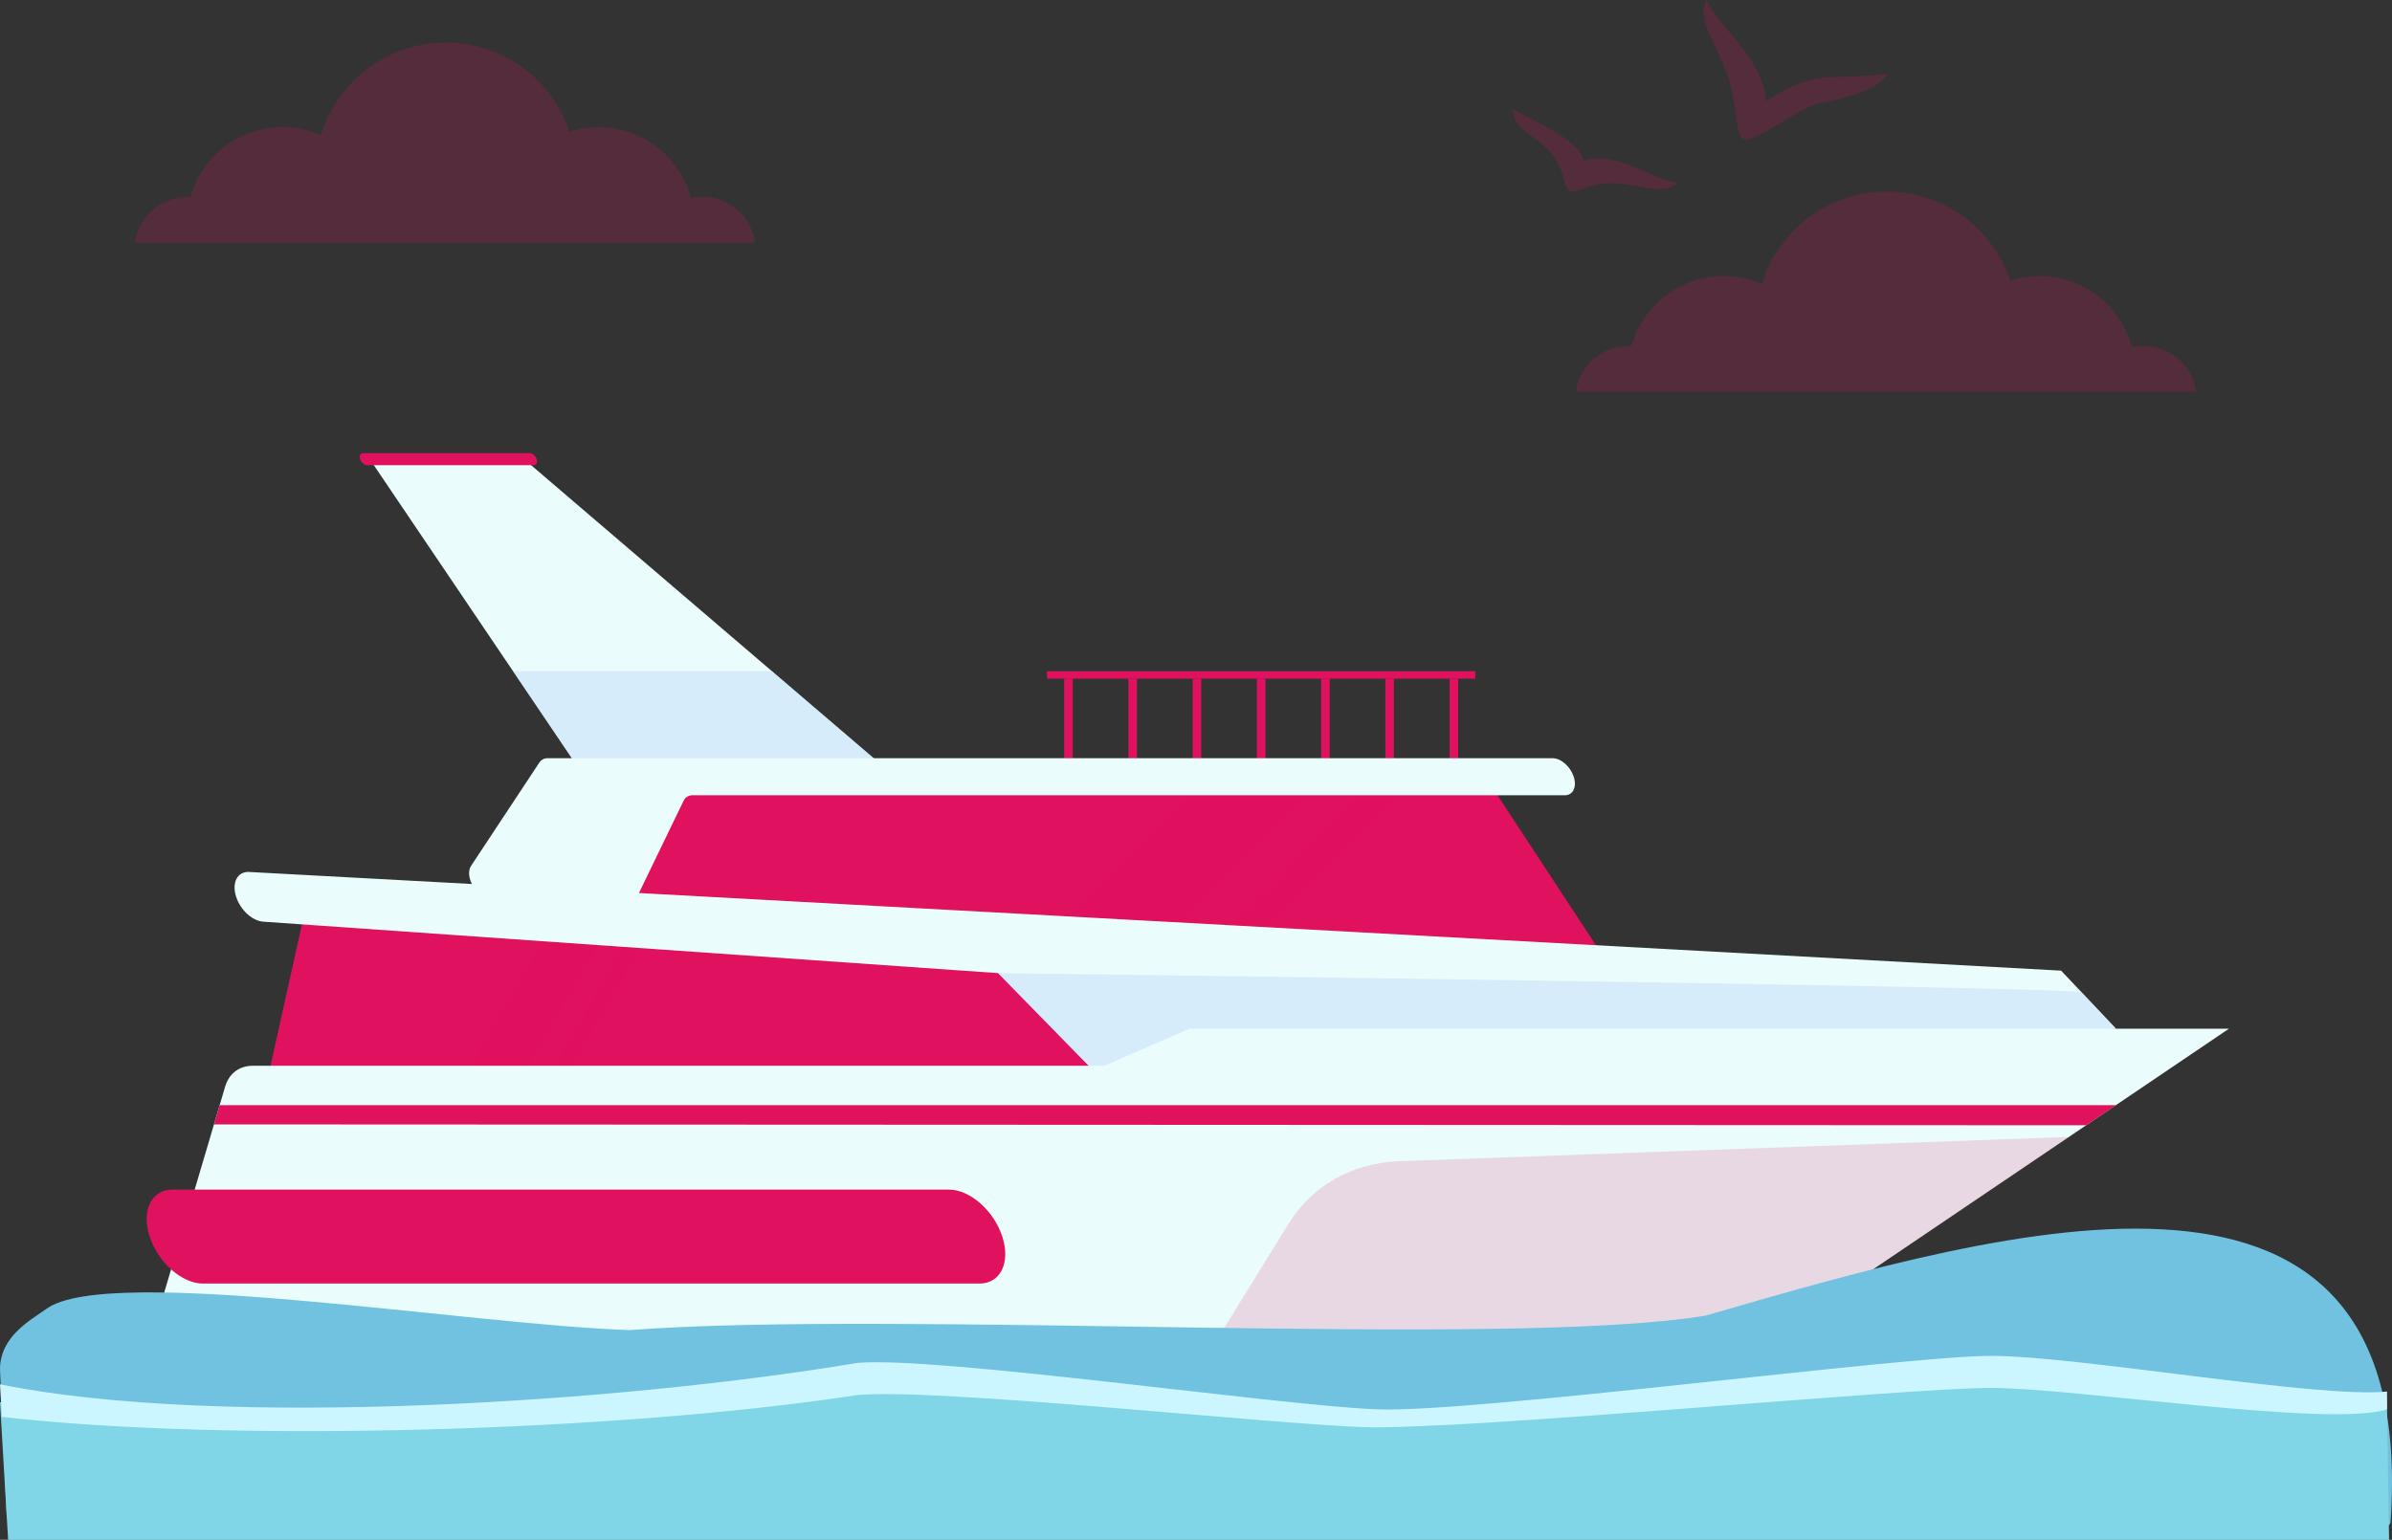 <svg width="337" height="217" viewBox="0 0 337 217" fill="none" xmlns="http://www.w3.org/2000/svg">
<rect x="0" y="0" width="337" height="217" fill="#333333" stroke="none"/>
<g clip-path="url(#clip0_17_8049)">
<path d="M151.132 95.647H149.927V107.909H151.132V95.647Z" fill="#E0115F"/>
<path d="M160.183 95.647H158.977V107.909H160.183V95.647Z" fill="#E0115F"/>
<path d="M169.233 95.647H168.027V107.909H169.233V95.647Z" fill="#E0115F"/>
<path d="M178.284 95.647H177.078V107.909H178.284V95.647Z" fill="#E0115F"/>
<path d="M187.334 95.647H186.128V107.909H187.334V95.647Z" fill="#E0115F"/>
<path d="M196.384 95.647H195.178V107.909H196.384V95.647Z" fill="#E0115F"/>
<path d="M205.435 95.647H204.229V107.909H205.435V95.647Z" fill="#E0115F"/>
<path d="M207.848 94.591H147.513V95.646H207.848V94.591Z" fill="#E0115F"/>
<path d="M73.412 64.345L125.555 108.964L81.133 107.693L51.85 64.345H73.412Z" fill="#EAFCFC"/>
<path opacity="0.5" d="M72.283 94.591L81.133 107.692L125.555 108.964L108.759 94.591H72.283Z" fill="#C5DDF9"/>
<path d="M208.932 108.964L228.237 138.374L86.667 128.959L86.541 115.985L96.685 112.075L208.932 108.964Z" fill="#E0115F"/>
<path opacity="0.3" d="M160.762 135.814H144.117L168.166 111.48H184.811L160.762 135.814Z" fill="#E0115F" fill-opacity="0.15"/>
<path opacity="0.3" d="M172.421 136.817H167.428L193.397 110.542H198.39L172.421 136.817Z" fill="#E0115F" fill-opacity="0.15"/>
<path d="M43.441 126.214L37.377 153.494H163.404L145.527 132.633L43.441 126.214Z" fill="#E0115F"/>
<path opacity="0.3" d="M72.632 153.293H64.515L78.549 128.959H86.667L72.632 153.293Z" fill="#E0115F" fill-opacity="0.15"/>
<path opacity="0.3" d="M78.221 154.295H75.788L90.943 128.02H93.378L78.221 154.295Z" fill="#E0115F" fill-opacity="0.15"/>
<path d="M35.087 122.883C63.943 124.398 290.384 136.791 290.384 136.791L298.117 144.967L161.724 158.723L140.617 137.14L37.081 129.887C35.546 129.78 33.873 128.252 33.27 126.386C32.62 124.391 33.445 122.798 35.087 122.883Z" fill="#EAFCFC"/>
<path d="M66.375 122.013L75.999 107.447C76.123 107.259 76.294 107.105 76.495 107.001C76.696 106.897 76.92 106.846 77.147 106.853H218.755C219.923 106.853 221.249 108.023 221.717 109.464C222.187 110.907 221.621 112.075 220.453 112.075H97.559C97.299 112.067 97.042 112.135 96.821 112.271C96.599 112.407 96.423 112.605 96.313 112.84L88.935 128.091C88.808 128.358 88.597 128.576 88.333 128.712C88.07 128.848 87.77 128.894 87.478 128.843L69.005 126.637C67.06 126.397 65.4 123.489 66.375 122.013Z" fill="#EAFCFC"/>
<path opacity="0.5" d="M293.284 139.855C292.521 139.05 140.623 137.141 140.623 137.141L161.724 158.723L298.122 144.973L293.284 139.855Z" fill="#C5DDF9"/>
<path d="M21.314 188.315H249.941L314.03 144.973H167.599L155.576 150.195H35.604C33.702 150.195 32.265 151.285 31.715 153.151L21.314 188.315Z" fill="#EAFCFC"/>
<path d="M138.005 180.888H28.59C25.632 180.888 22.271 177.924 21.081 174.267C19.893 170.611 21.327 167.648 24.285 167.648H133.7C136.659 167.648 140.022 170.611 141.21 174.267C142.399 177.924 140.965 180.888 138.005 180.888Z" fill="#E0115F"/>
<path d="M171.753 188.315L181.464 172.577C184.88 167.044 190.447 163.89 197.239 163.643L291.495 160.22L249.96 188.315H171.753Z" fill="#E0115F" fill-opacity="0.15"/>
<path d="M30.146 158.458L293.92 158.582L298.104 155.751H30.946L30.146 158.458Z" fill="#E0115F"/>
<path d="M75.199 65.559H51.699C51.32 65.559 50.888 65.179 50.735 64.708C50.582 64.24 50.766 63.86 51.147 63.86H74.647C75.026 63.86 75.458 64.24 75.611 64.708C75.762 65.179 75.578 65.559 75.199 65.559Z" fill="#E0115F"/>
<path d="M336.796 214.493C340.846 156.234 283.826 172.775 240.344 185.392C240.321 185.399 240.296 185.404 240.272 185.408C212.417 190.026 126.778 184.583 88.737 187.445H88.671C66.234 186.718 15.372 178.142 6.602 184.41C4.303 186.049 0 188.315 0 192.99L0.951 213.737C0.961 213.894 1.03 214.042 1.146 214.151C1.261 214.259 1.414 214.319 1.572 214.318H335.033C335.154 214.318 335.273 214.354 335.375 214.421C335.477 214.488 335.556 214.583 335.605 214.694C335.659 214.823 335.756 214.929 335.878 214.995C336.001 215.062 336.142 215.086 336.28 215.062C336.418 215.039 336.544 214.97 336.637 214.867C336.731 214.764 336.787 214.632 336.796 214.493Z" fill="#70C2E0"/>
<path d="M0 197.603C31.213 203.908 87.527 200.147 120.781 194.587C131.942 193.584 180.313 200.617 194.052 201.128C207.792 201.638 268.181 193.591 280.488 193.591C292.796 193.591 326.578 199.62 336.3 198.615L336.586 217.007H1.144L0 197.603Z" fill="#80D6E6"/>
<path d="M280.49 195.593C268.182 195.593 205.788 201.622 192.05 201.12C178.313 200.619 131.944 195.593 120.781 196.598C86.986 201.767 32.407 203.355 0.27 199.676L0 195.092C31.213 201.395 87.527 197.635 120.781 192.074C131.942 191.073 180.313 198.106 194.052 198.615C207.792 199.123 268.181 191.08 280.488 191.08C292.796 191.08 326.578 197.109 336.3 196.104L336.319 198.615C328.006 201.215 292.512 195.593 280.49 195.593Z" fill="#CCF6FF"/>
<path d="M265.958 10.356C258.243 11.477 255.871 9.544 248.808 14.263C248.192 7.774 242.567 4.542 240.457 0C238.872 2.929 242.173 6.621 243.471 10.883C244.804 15.271 244.503 18.837 245.474 19.512C246.932 20.524 253.641 14.969 256.474 14.501C259.307 14.032 264.799 12.698 265.958 10.356Z" fill="#E0115F" fill-opacity="0.2"/>
<path d="M213.142 15.312C215.875 17.068 222.269 19.444 223.118 22.593C227.898 21.288 232.591 25.153 236.32 25.792C234.189 27.671 231.219 25.956 227.394 25.832C223.439 25.707 222.255 27.446 221.151 26.839C220.24 26.345 220.438 23.974 218.711 21.801C216.5 19.034 213.095 18.376 213.142 15.312Z" fill="#E0115F" fill-opacity="0.2"/>
<path fill-rule="evenodd" clip-rule="evenodd" d="M99.012 27.754C98.452 27.758 97.894 27.823 97.349 27.947C96.885 26.181 96.067 24.527 94.944 23.087C93.82 21.648 92.415 20.452 90.814 19.573C89.213 18.694 87.449 18.151 85.632 17.976C83.814 17.802 81.979 17.999 80.24 18.557C79.005 14.859 76.626 11.649 73.447 9.392C70.267 7.135 66.452 5.948 62.554 6.002C58.655 6.056 54.875 7.349 51.759 9.693C48.644 12.038 46.355 15.313 45.223 19.044C43.457 18.266 41.543 17.878 39.613 17.905C37.683 17.933 35.782 18.376 34.038 19.204C32.294 20.032 30.75 21.226 29.509 22.705C28.268 24.183 27.36 25.912 26.847 27.773H26.351C24.556 27.78 22.825 28.435 21.475 29.616C20.124 30.798 19.246 32.427 19 34.205H106.399C106.155 32.418 105.272 30.781 103.914 29.595C102.556 28.41 100.815 27.756 99.012 27.754Z" fill="#E0115F" fill-opacity="0.2"/>
<path fill-rule="evenodd" clip-rule="evenodd" d="M302.012 48.754C301.452 48.758 300.894 48.823 300.349 48.947C299.885 47.181 299.067 45.527 297.943 44.087C296.82 42.648 295.415 41.452 293.814 40.573C292.213 39.694 290.449 39.151 288.631 38.976C286.814 38.802 284.979 38.999 283.24 39.557C282.005 35.859 279.626 32.649 276.447 30.392C273.267 28.135 269.452 26.948 265.554 27.002C261.655 27.056 257.875 28.349 254.759 30.693C251.644 33.038 249.355 36.313 248.223 40.044C246.457 39.266 244.543 38.878 242.613 38.905C240.683 38.933 238.782 39.376 237.038 40.204C235.294 41.032 233.75 42.226 232.509 43.705C231.268 45.184 230.36 46.912 229.847 48.773H229.351C227.556 48.78 225.825 49.435 224.475 50.617C223.124 51.798 222.246 53.427 222 55.205H309.399C309.155 53.418 308.272 51.781 306.914 50.595C305.556 49.41 303.815 48.756 302.012 48.754Z" fill="#E0115F" fill-opacity="0.2"/>
</g>
<defs>
<clipPath id="clip0_17_8049">
<rect width="337" height="217" fill="white"/>
</clipPath>
</defs>
</svg>
